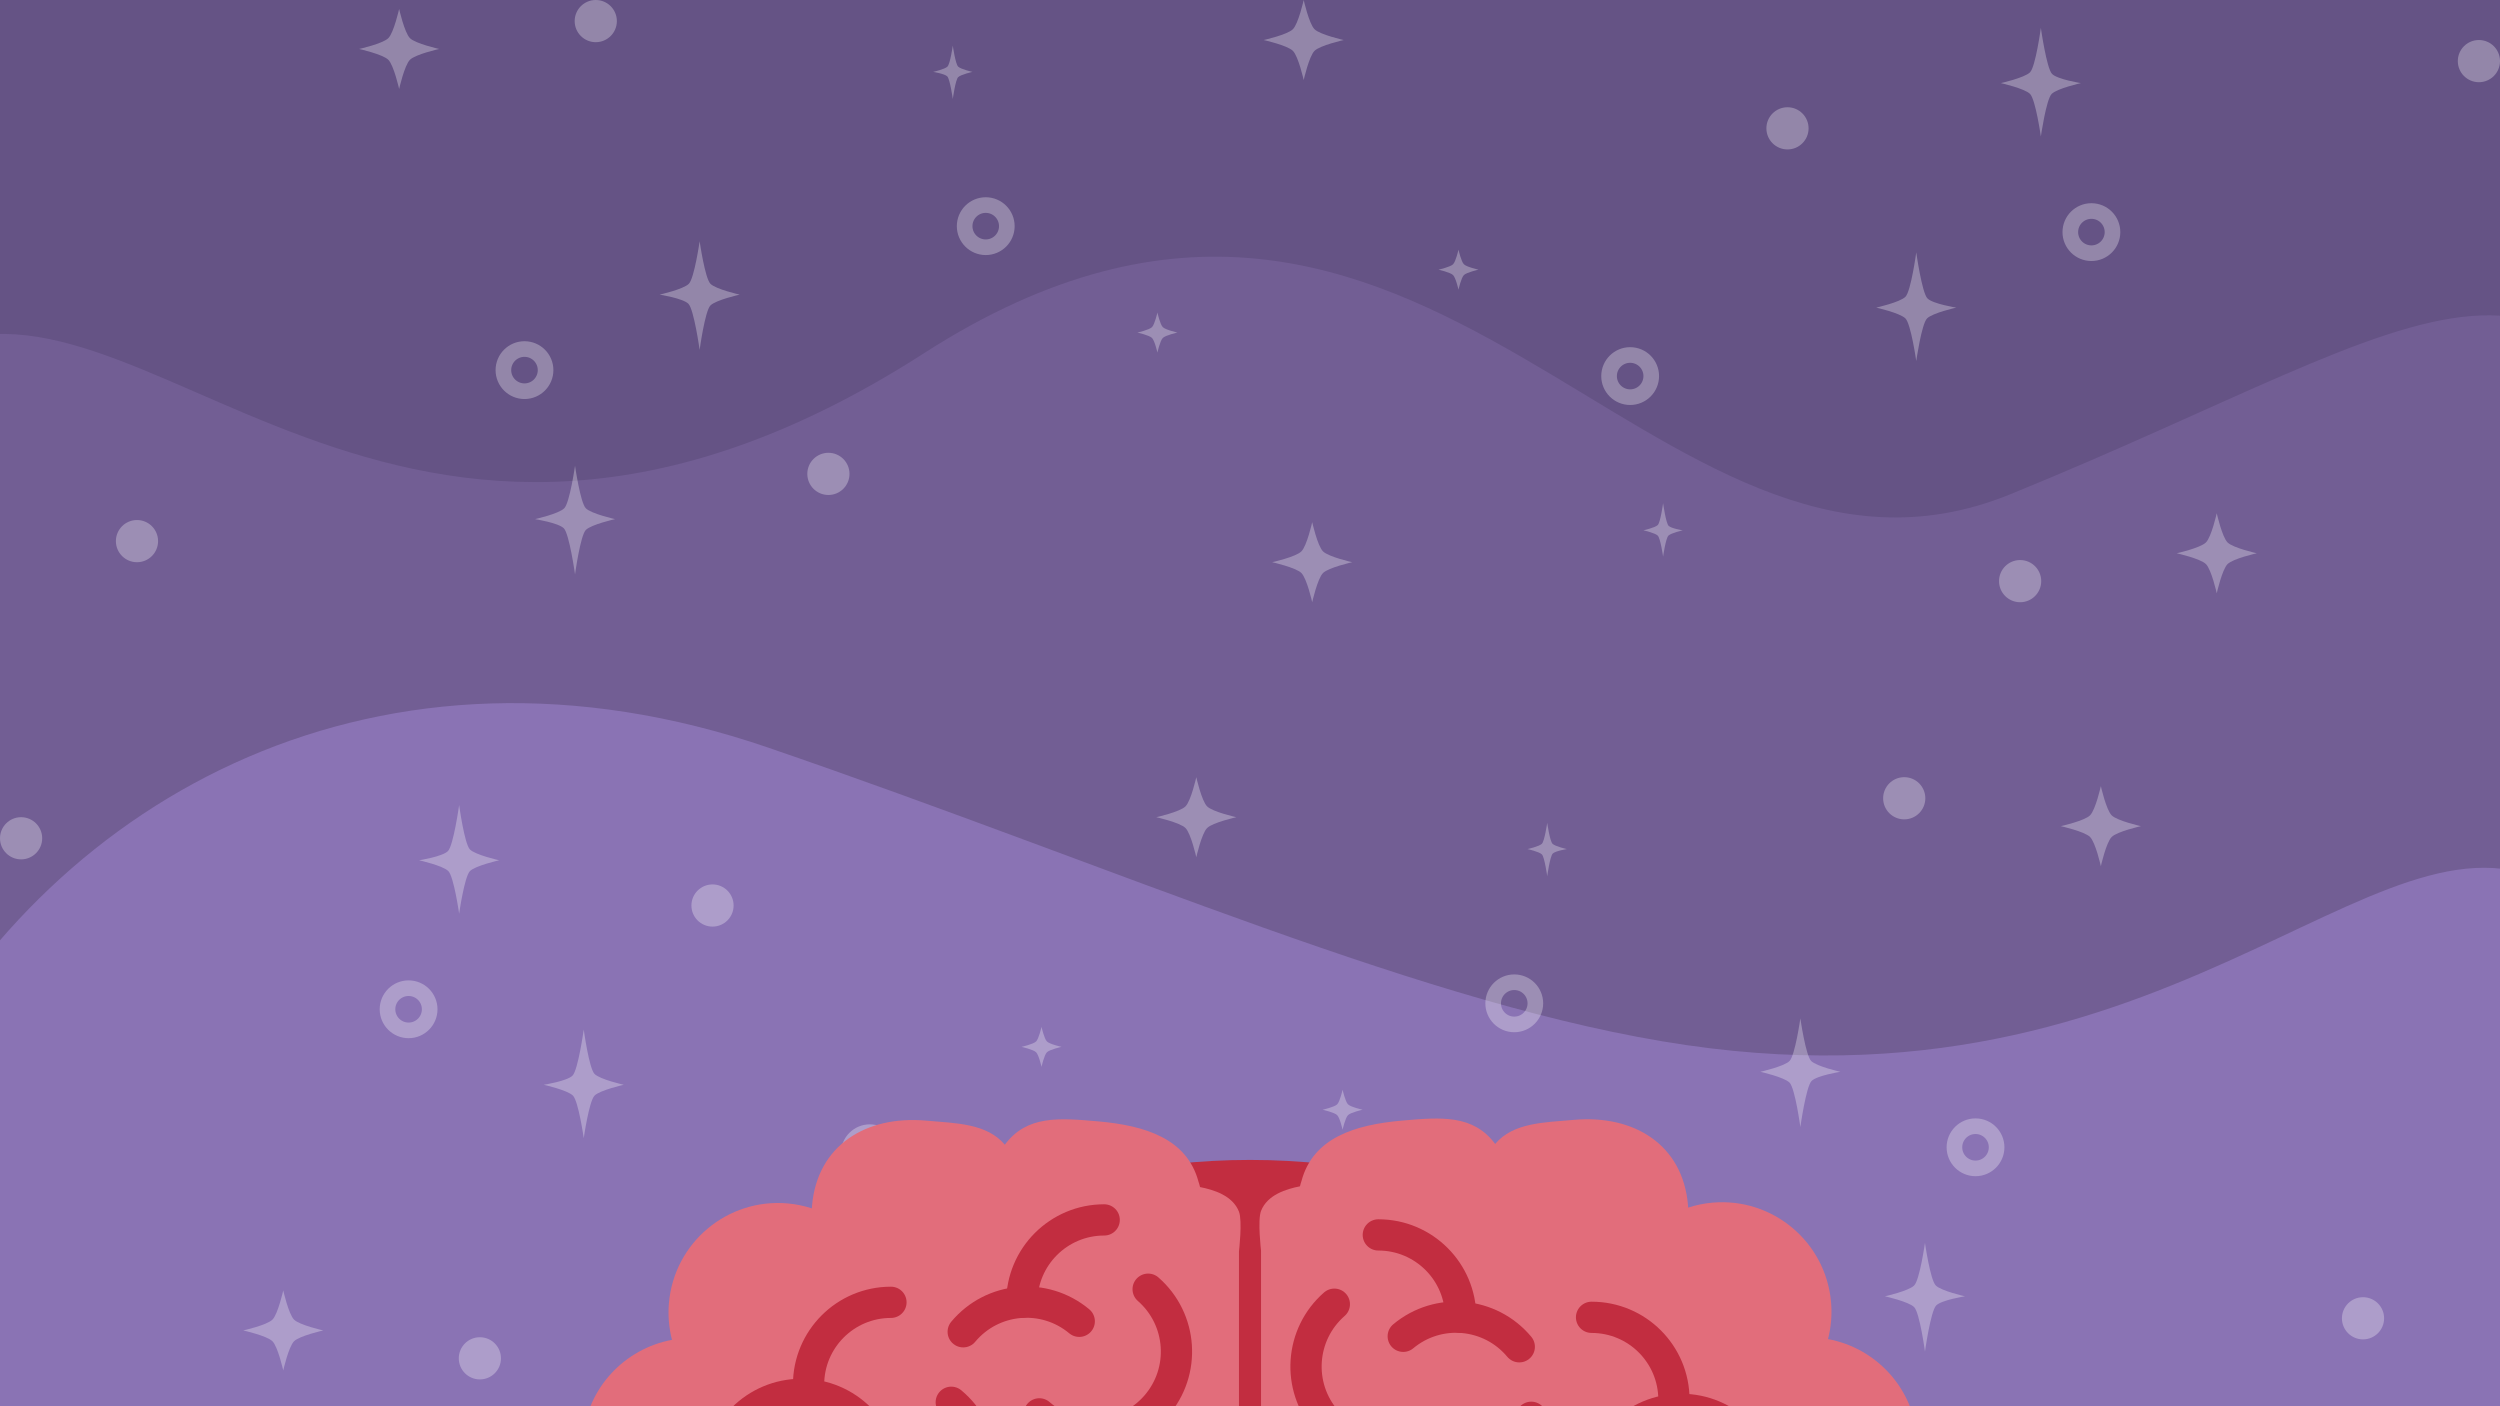 <?xml version="1.0" encoding="UTF-8"?>
<svg id="Good_Guy" data-name="Good Guy" xmlns="http://www.w3.org/2000/svg" xmlns:xlink="http://www.w3.org/1999/xlink" viewBox="0 0 1600 900">
  <rect x="0" y="0" width="1600" height="900" fill="#333333" stroke="none"/>
  <defs>
    <style>
      .cls-1 {
        stroke: #fff;
        stroke-width: 10px;
      }

      .cls-1, .cls-2, .cls-3 {
        fill: none;
      }

      .cls-1, .cls-3 {
        stroke-miterlimit: 10;
      }

      .cls-4 {
        fill: #725e94;
      }

      .cls-4, .cls-2, .cls-5, .cls-6, .cls-7, .cls-8, .cls-9, .cls-10 {
        stroke-width: 0px;
      }

      .cls-11 {
        clip-path: url(#clippath);
      }

      .cls-5 {
        fill: #c22d40;
      }

      .cls-3 {
        stroke: #c22d40;
        stroke-linecap: round;
        stroke-width: 20px;
      }

      .cls-6 {
        fill: #8a73b4;
      }

      .cls-7 {
        fill: #e26d7b;
      }

      .cls-8 {
        fill: #655385;
      }

      .cls-12 {
        opacity: .3;
      }

      .cls-9 {
        fill: url(#linear-gradient);
        opacity: .5;
      }

      .cls-10 {
        fill: #fff;
      }
    </style>
    <linearGradient id="linear-gradient" x1="800" y1="900" x2="800" y2="0" gradientUnits="userSpaceOnUse">
      <stop offset="0" stop-color="#fdb515"/>
      <stop offset="1" stop-color="#f15a29"/>
    </linearGradient>
    <clipPath id="clippath">
      <rect class="cls-2" x="0" width="1600" height="900"/>
    </clipPath>
  </defs>
  <rect class="cls-9" x="0" width="1600" height="900"/>
  <g class="cls-11">
    <rect class="cls-8" x="0" width="1600" height="2227.13"/>
    <path class="cls-4" d="M1739.45,368.45c-95.92-259.94-173.46-165.93-452.87-52.11-231.01,94.1-371.52-298.34-695.05-90.38-341.11,219.26-502.46-76.25-641.82,1C-357.42,397.19-3.52,900-3.52,900h1600s184.34-419.42,142.97-531.55Z"/>
    <path class="cls-6" d="M-59.91,689.42C36.01,508.99,243.9,393.58,491.38,478.39c225.03,77.12,423.84,166.53,587.93,190.48,325.08,47.45,451.55-177.46,566.08-95.24,76.11,54.64-45.39,326.37-45.39,326.37H0s-101.29-132.75-59.91-210.58Z"/>
    <g class="cls-12">
      <g>
        <g id="Decorations">
          <path class="cls-10" d="M1425.64,347.17c3.52,3.52,18.7,6.92,18.7,6.92,0,0-15.17,3.39-18.7,6.92-3.52,3.52-6.92,18.7-6.92,18.7,0,0-3.39-15.17-6.92-18.7-3.52-3.52-18.7-6.92-18.7-6.92,0,0,15.17-3.39,18.7-6.92s6.92-18.7,6.92-18.7c0,0,3.39,15.17,6.92,18.7Z"/>
          <path class="cls-10" d="M936.89,169.13c1.76,1.76,9.35,3.46,9.35,3.46,0,0-7.59,1.7-9.35,3.46s-3.46,9.35-3.46,9.35c0,0-1.7-7.59-3.46-9.35s-9.35-3.46-9.35-3.46c0,0,7.59-1.7,9.35-3.46s3.46-9.35,3.46-9.35c0,0,1.7,7.59,3.46,9.35Z"/>
          <path class="cls-10" d="M841.29,18.7c3.52,3.52,18.7,6.92,18.7,6.92,0,0-15.17,3.39-18.7,6.92s-6.92,18.7-6.92,18.7c0,0-3.39-15.17-6.92-18.7s-18.7-6.92-18.7-6.92c0,0,15.17-3.39,18.7-6.92s6.92-18.7,6.92-18.7c0,0,3.39,15.17,6.92,18.7Z"/>
          <path class="cls-10" d="M1313.32,47.32c3.52,3.52,18.45,5.87,18.45,5.87,0,0-15.17,3.39-18.7,6.92-3.52,3.52-6.92,27.26-6.92,27.26,0,0-3.39-23.74-6.92-27.26-3.52-3.52-18.7-6.92-18.7-6.92,0,0,15.17-3.39,18.7-6.92,3.52-3.52,6.92-28.44,6.92-28.44,0,0,3.65,25.96,7.17,29.48Z"/>
          <path class="cls-10" d="M1233.57,191c3.52,3.52,18.45,5.87,18.45,5.87,0,0-15.17,3.39-18.7,6.92-3.52,3.52-6.92,27.26-6.92,27.26,0,0-3.39-23.74-6.92-27.26s-18.7-6.92-18.7-6.92c0,0,15.17-3.39,18.7-6.92s6.92-28.44,6.92-28.44c0,0,3.65,25.96,7.17,29.48Z"/>
          <path class="cls-10" d="M1067.9,336.52c1.73,1.73,9.07,2.89,9.07,2.89,0,0-7.46,1.67-9.19,3.4-1.73,1.73-3.4,13.4-3.4,13.4,0,0-1.67-11.67-3.4-13.4s-9.19-3.4-9.19-3.4c0,0,7.46-1.67,9.19-3.4s3.4-13.98,3.4-13.98c0,0,1.79,12.76,3.52,14.49Z"/>
          <circle class="cls-10" cx="1292.88" cy="371.93" r="13.5"/>
          <circle class="cls-10" cx="1143.99" cy="82.14" r="13.5"/>
          <circle class="cls-10" cx="1586.5" cy="39.11" r="13.5"/>
          <circle class="cls-1" cx="1338.5" cy="148.55" r="13.5"/>
          <circle class="cls-1" cx="1043.3" cy="240.69" r="13.5"/>
        </g>
        <g id="Decorations-2" data-name="Decorations">
          <path class="cls-10" d="M248.53,38.26c-3.52-3.52-18.7-6.92-18.7-6.92,0,0,15.17-3.39,18.7-6.92,3.52-3.52,6.92-18.7,6.92-18.7,0,0,3.39,15.17,6.92,18.7,3.52,3.52,18.7,6.92,18.7,6.92,0,0-15.17,3.39-18.7,6.92s-6.92,18.7-6.92,18.7c0,0-3.39-15.17-6.92-18.7Z"/>
          <path class="cls-10" d="M737.28,216.29c-1.76-1.76-9.35-3.46-9.35-3.46,0,0,7.59-1.7,9.35-3.46s3.46-9.35,3.46-9.35c0,0,1.7,7.59,3.46,9.35s9.35,3.46,9.35,3.46c0,0-7.59,1.7-9.35,3.46s-3.46,9.35-3.46,9.35c0,0-1.7-7.59-3.46-9.35Z"/>
          <path class="cls-10" d="M832.89,366.73c-3.52-3.52-18.7-6.92-18.7-6.92,0,0,15.17-3.39,18.7-6.92,3.52-3.52,6.92-18.7,6.92-18.7,0,0,3.39,15.17,6.92,18.7s18.7,6.92,18.7,6.92c0,0-15.17,3.39-18.7,6.92s-6.92,18.7-6.92,18.7c0,0-3.39-15.17-6.92-18.7Z"/>
          <path class="cls-10" d="M360.85,338.11c-3.52-3.52-18.45-5.87-18.45-5.87,0,0,15.17-3.39,18.7-6.92,3.52-3.52,6.92-27.26,6.92-27.26,0,0,3.39,23.74,6.92,27.26,3.52,3.52,18.7,6.92,18.7,6.92,0,0-15.17,3.39-18.7,6.92-3.52,3.52-6.92,28.44-6.92,28.44,0,0-3.65-25.96-7.17-29.48Z"/>
          <path class="cls-10" d="M440.6,194.43c-3.52-3.52-18.45-5.87-18.45-5.87,0,0,15.17-3.39,18.7-6.92,3.52-3.52,6.92-27.26,6.92-27.26,0,0,3.39,23.74,6.92,27.26s18.7,6.92,18.7,6.92c0,0-15.17,3.39-18.7,6.92s-6.92,28.44-6.92,28.44c0,0-3.65-25.96-7.17-29.48Z"/>
          <path class="cls-10" d="M606.27,48.9c-1.73-1.73-9.07-2.89-9.07-2.89,0,0,7.46-1.67,9.19-3.4s3.4-13.4,3.4-13.4c0,0,1.67,11.67,3.4,13.4s9.19,3.4,9.19,3.4c0,0-7.46,1.67-9.19,3.4s-3.4,13.98-3.4,13.98c0,0-1.79-12.76-3.52-14.49Z"/>
          <circle class="cls-10" cx="381.29" cy="13.5" r="13.5"/>
          <circle class="cls-10" cx="530.18" cy="303.29" r="13.5"/>
          <circle class="cls-10" cx="87.67" cy="346.32" r="13.5"/>
          <circle class="cls-1" cx="335.67" cy="236.88" r="13.5"/>
          <circle class="cls-1" cx="630.87" cy="144.74" r="13.5"/>
        </g>
      </g>
      <g>
        <g id="Decorations-3" data-name="Decorations">
          <path class="cls-10" d="M174.36,844.56c-3.52,3.52-18.7,6.92-18.7,6.92,0,0,15.17,3.39,18.7,6.92,3.52,3.52,6.92,18.7,6.92,18.7,0,0,3.39-15.17,6.92-18.7,3.52-3.52,18.7-6.92,18.7-6.92,0,0-15.17-3.39-18.7-6.92s-6.92-18.7-6.92-18.7c0,0-3.39,15.17-6.92,18.7Z"/>
          <path class="cls-10" d="M663.11,666.53c-1.76,1.76-9.35,3.46-9.35,3.46,0,0,7.59,1.7,9.35,3.46s3.46,9.35,3.46,9.35c0,0,1.7-7.59,3.46-9.35s9.35-3.46,9.35-3.46c0,0-7.59-1.7-9.35-3.46s-3.46-9.35-3.46-9.35c0,0-1.7,7.59-3.46,9.35Z"/>
          <path class="cls-10" d="M758.71,516.09c-3.52,3.52-18.7,6.92-18.7,6.92,0,0,15.17,3.39,18.7,6.92,3.52,3.52,6.92,18.7,6.92,18.7,0,0,3.39-15.17,6.92-18.7,3.52-3.52,18.7-6.92,18.7-6.92,0,0-15.17-3.39-18.7-6.92s-6.92-18.7-6.92-18.7c0,0-3.39,15.17-6.92,18.7Z"/>
          <path class="cls-10" d="M286.68,544.71c-3.52,3.52-18.45,5.87-18.45,5.87,0,0,15.17,3.39,18.7,6.92,3.52,3.52,6.92,27.26,6.92,27.26,0,0,3.39-23.74,6.92-27.26,3.52-3.52,18.7-6.92,18.7-6.92,0,0-15.17-3.39-18.7-6.92s-6.92-28.44-6.92-28.44c0,0-3.65,25.96-7.17,29.48Z"/>
          <path class="cls-10" d="M366.43,688.39c-3.52,3.52-18.45,5.87-18.45,5.87,0,0,15.17,3.39,18.7,6.92,3.52,3.52,6.92,27.26,6.92,27.26,0,0,3.39-23.74,6.92-27.26s18.7-6.92,18.7-6.92c0,0-15.17-3.39-18.7-6.92s-6.92-28.44-6.92-28.44c0,0-3.65,25.96-7.17,29.48Z"/>
          <path class="cls-10" d="M532.1,833.92c-1.73,1.73-9.07,2.89-9.07,2.89,0,0,7.46,1.67,9.19,3.4s3.4,13.4,3.4,13.4c0,0,1.67-11.67,3.4-13.4s9.19-3.4,9.19-3.4c0,0-7.46-1.67-9.19-3.4s-3.4-13.98-3.4-13.98c0,0-1.79,12.76-3.52,14.49Z"/>
          <circle class="cls-10" cx="307.12" cy="869.33" r="13.5"/>
          <circle class="cls-10" cx="456.01" cy="579.53" r="13.5"/>
          <circle class="cls-10" cx="13.5" cy="536.5" r="13.5"/>
          <circle class="cls-1" cx="261.5" cy="645.94" r="13.5"/>
          <circle class="cls-1" cx="556.7" cy="738.08" r="13.5"/>
        </g>
        <g id="Decorations-4" data-name="Decorations">
          <path class="cls-10" d="M1351.47,535.66c3.52-3.52,18.7-6.92,18.7-6.92,0,0-15.17-3.39-18.7-6.92s-6.92-18.7-6.92-18.7c0,0-3.39,15.17-6.92,18.7-3.52,3.52-18.7,6.92-18.7,6.92,0,0,15.17,3.39,18.7,6.92s6.92,18.7,6.92,18.7c0,0,3.39-15.17,6.92-18.7Z"/>
          <path class="cls-10" d="M862.72,713.69c1.76-1.76,9.35-3.46,9.35-3.46,0,0-7.59-1.7-9.35-3.46s-3.46-9.35-3.46-9.35c0,0-1.7,7.59-3.46,9.35s-9.35,3.46-9.35,3.46c0,0,7.59,1.7,9.35,3.46s3.46,9.35,3.46,9.35c0,0,1.7-7.59,3.46-9.35Z"/>
          <path class="cls-10" d="M767.11,864.12c3.52-3.52,18.7-6.92,18.7-6.92,0,0-15.17-3.39-18.7-6.92-3.52-3.52-6.92-18.7-6.92-18.7,0,0-3.39,15.17-6.92,18.7-3.52,3.52-18.7,6.92-18.7,6.92,0,0,15.17,3.39,18.7,6.92s6.92,18.7,6.92,18.7c0,0,3.39-15.17,6.92-18.7Z"/>
          <path class="cls-10" d="M1239.15,835.5c3.52-3.52,18.45-5.87,18.45-5.87,0,0-15.17-3.39-18.7-6.92-3.52-3.52-6.92-27.26-6.92-27.26,0,0-3.39,23.74-6.92,27.26-3.52,3.52-18.7,6.92-18.7,6.92,0,0,15.17,3.39,18.7,6.92,3.52,3.52,6.92,28.44,6.92,28.44,0,0,3.65-25.96,7.17-29.48Z"/>
          <path class="cls-10" d="M1159.4,691.82c3.52-3.52,18.45-5.87,18.45-5.87,0,0-15.17-3.39-18.7-6.92-3.52-3.52-6.92-27.26-6.92-27.26,0,0-3.39,23.74-6.92,27.26s-18.7,6.92-18.7,6.92c0,0,15.17,3.39,18.7,6.92,3.52,3.52,6.92,28.44,6.92,28.44,0,0,3.65-25.96,7.17-29.48Z"/>
          <path class="cls-10" d="M993.73,546.3c1.73-1.73,9.07-2.89,9.07-2.89,0,0-7.46-1.67-9.19-3.4s-3.4-13.4-3.4-13.4c0,0-1.67,11.67-3.4,13.4s-9.19,3.4-9.19,3.4c0,0,7.46,1.67,9.19,3.4s3.4,13.98,3.4,13.98c0,0,1.79-12.76,3.52-14.49Z"/>
          <circle class="cls-10" cx="1218.71" cy="510.89" r="13.5"/>
          <circle class="cls-10" cx="1069.82" cy="800.68" r="13.5"/>
          <circle class="cls-10" cx="1512.33" cy="843.71" r="13.5"/>
          <circle class="cls-1" cx="1264.33" cy="734.27" r="13.5"/>
          <circle class="cls-1" cx="969.13" cy="642.13" r="13.5"/>
        </g>
      </g>
    </g>
    <g>
      <path class="cls-5" d="M957.48,1057.64h-314.96s-48.35-225.18,0-273.53c55.68-55.68,259.28-55.68,314.96,0,48.35,48.35,0,273.53,0,273.53Z"/>
      <g>
        <path class="cls-7" d="M1226.99,919.75c-2.83-32.08-26.87-57.17-57.07-62.73,1.95-7.53,2.68-15.51,1.95-23.7-3.4-38.54-37.41-67.03-75.95-63.62-5.39.48-10.58,1.57-15.51,3.17-.04-.6-.06-1.19-.11-1.79-3.4-38.54-34.51-57.77-73.05-54.37-19.21,1.7-38.83,1.75-50.34,15.42-14.04-18.88-34.57-17.16-59.73-14.94-30.18,2.67-56.87,11.02-64.24,38.69-.42,1.23-.73,2.34-.96,3.36-8.74,1.72-20.9,5.41-24.92,15.75-2.3,5.91,0,25.38,0,25.38v156.99s-1.09,25.38,3.23,34.29c2.7,5.57-1.58,11.05,4.85,12.63-4.11-.26,1.24.37,0,0,.02.4.04.8.08,1.2,3.4,38.54,34.73,54.01,73.27,50.6,20.96-1.85,41.61.26,53.11-15.5,14.08,13.5,33.76,11.84,54.72,9.98,20.04-1.77,37.28-2.58,48.81-17.23,13.92,12.41,32.73,19.28,52.77,17.51,30.27-2.67,72.47,4.39,79.75-23.41.46-1.74,8.4-.74,10.2-.9.01,0,4.58-.87,4.59-.87,38.54-3.4,37.94-67.38,34.54-105.92Z"/>
        <path class="cls-3" d="M882.12,790.34c29.15,0,52.73,23.59,52.73,52.73"/>
        <path class="cls-3" d="M973.06,981.31c-18.6-22.44-15.5-55.65,6.94-74.25"/>
        <path class="cls-3" d="M898.07,855.23c22.38-18.67,55.6-15.67,74.27,6.71"/>
        <path class="cls-3" d="M1071.32,895.81c0-29.15-23.59-52.73-52.73-52.73"/>
        <path class="cls-3" d="M1128.89,954.94c0-29.24-23.71-52.95-52.95-52.95s-52.95,23.71-52.95,52.95"/>
        <path class="cls-3" d="M853.98,834.69c-22.03,19.23-24.3,52.68-5.07,74.71,19.23,22.03,52.68,24.3,74.71,5.07"/>
      </g>
      <g>
        <path class="cls-7" d="M373.01,920.24c2.83-32.08,26.87-57.17,57.07-62.73-1.95-7.53-2.68-15.51-1.95-23.7,3.4-38.54,37.41-67.03,75.95-63.62,5.39.48,10.58,1.57,15.51,3.17.04-.6.06-1.19.11-1.79,3.4-38.54,34.51-57.77,73.05-54.37,19.21,1.7,38.83,1.75,50.34,15.42,14.04-18.88,34.57-17.16,59.73-14.94,30.18,2.67,56.87,11.02,64.24,38.69.42,1.23.73,2.34.96,3.36,8.74,1.72,20.9,5.41,24.92,15.75,2.3,5.91,0,25.38,0,25.38v156.99s1.09,25.38-3.23,34.29c-2.7,5.57,1.58,11.05-4.85,12.63,4.11-.26-1.24.37,0,0-.02.4-.04.8-.08,1.2-3.4,38.54-34.73,54.01-73.27,50.6-20.96-1.85-41.61.26-53.11-15.5-14.08,13.5-33.76,11.84-54.72,9.98-20.04-1.77-37.28-2.58-48.81-17.23-13.92,12.41-32.73,19.28-52.77,17.51-30.27-2.67-72.47,4.39-79.75-23.41-.46-1.74-8.4-.74-10.2-.9-.01,0-4.58-.87-4.59-.87-38.54-3.4-37.94-67.38-34.54-105.92Z"/>
        <path class="cls-3" d="M706.68,780.74c-29.15,0-52.73,23.59-52.73,52.73"/>
        <path class="cls-3" d="M615.74,971.7c18.6-22.44,15.5-55.65-6.94-74.25"/>
        <path class="cls-3" d="M690.72,845.63c-22.38-18.67-55.6-15.67-74.27,6.71"/>
        <path class="cls-3" d="M517.48,886.21c0-29.15,23.59-52.73,52.73-52.73"/>
        <path class="cls-3" d="M459.91,945.34c0-29.24,23.71-52.95,52.95-52.95s52.95,23.71,52.95,52.95"/>
        <path class="cls-3" d="M734.81,825.09c22.03,19.23,24.3,52.68,5.07,74.71-19.23,22.03-52.68,24.3-74.71,5.07"/>
      </g>
    </g>
  </g>
</svg>